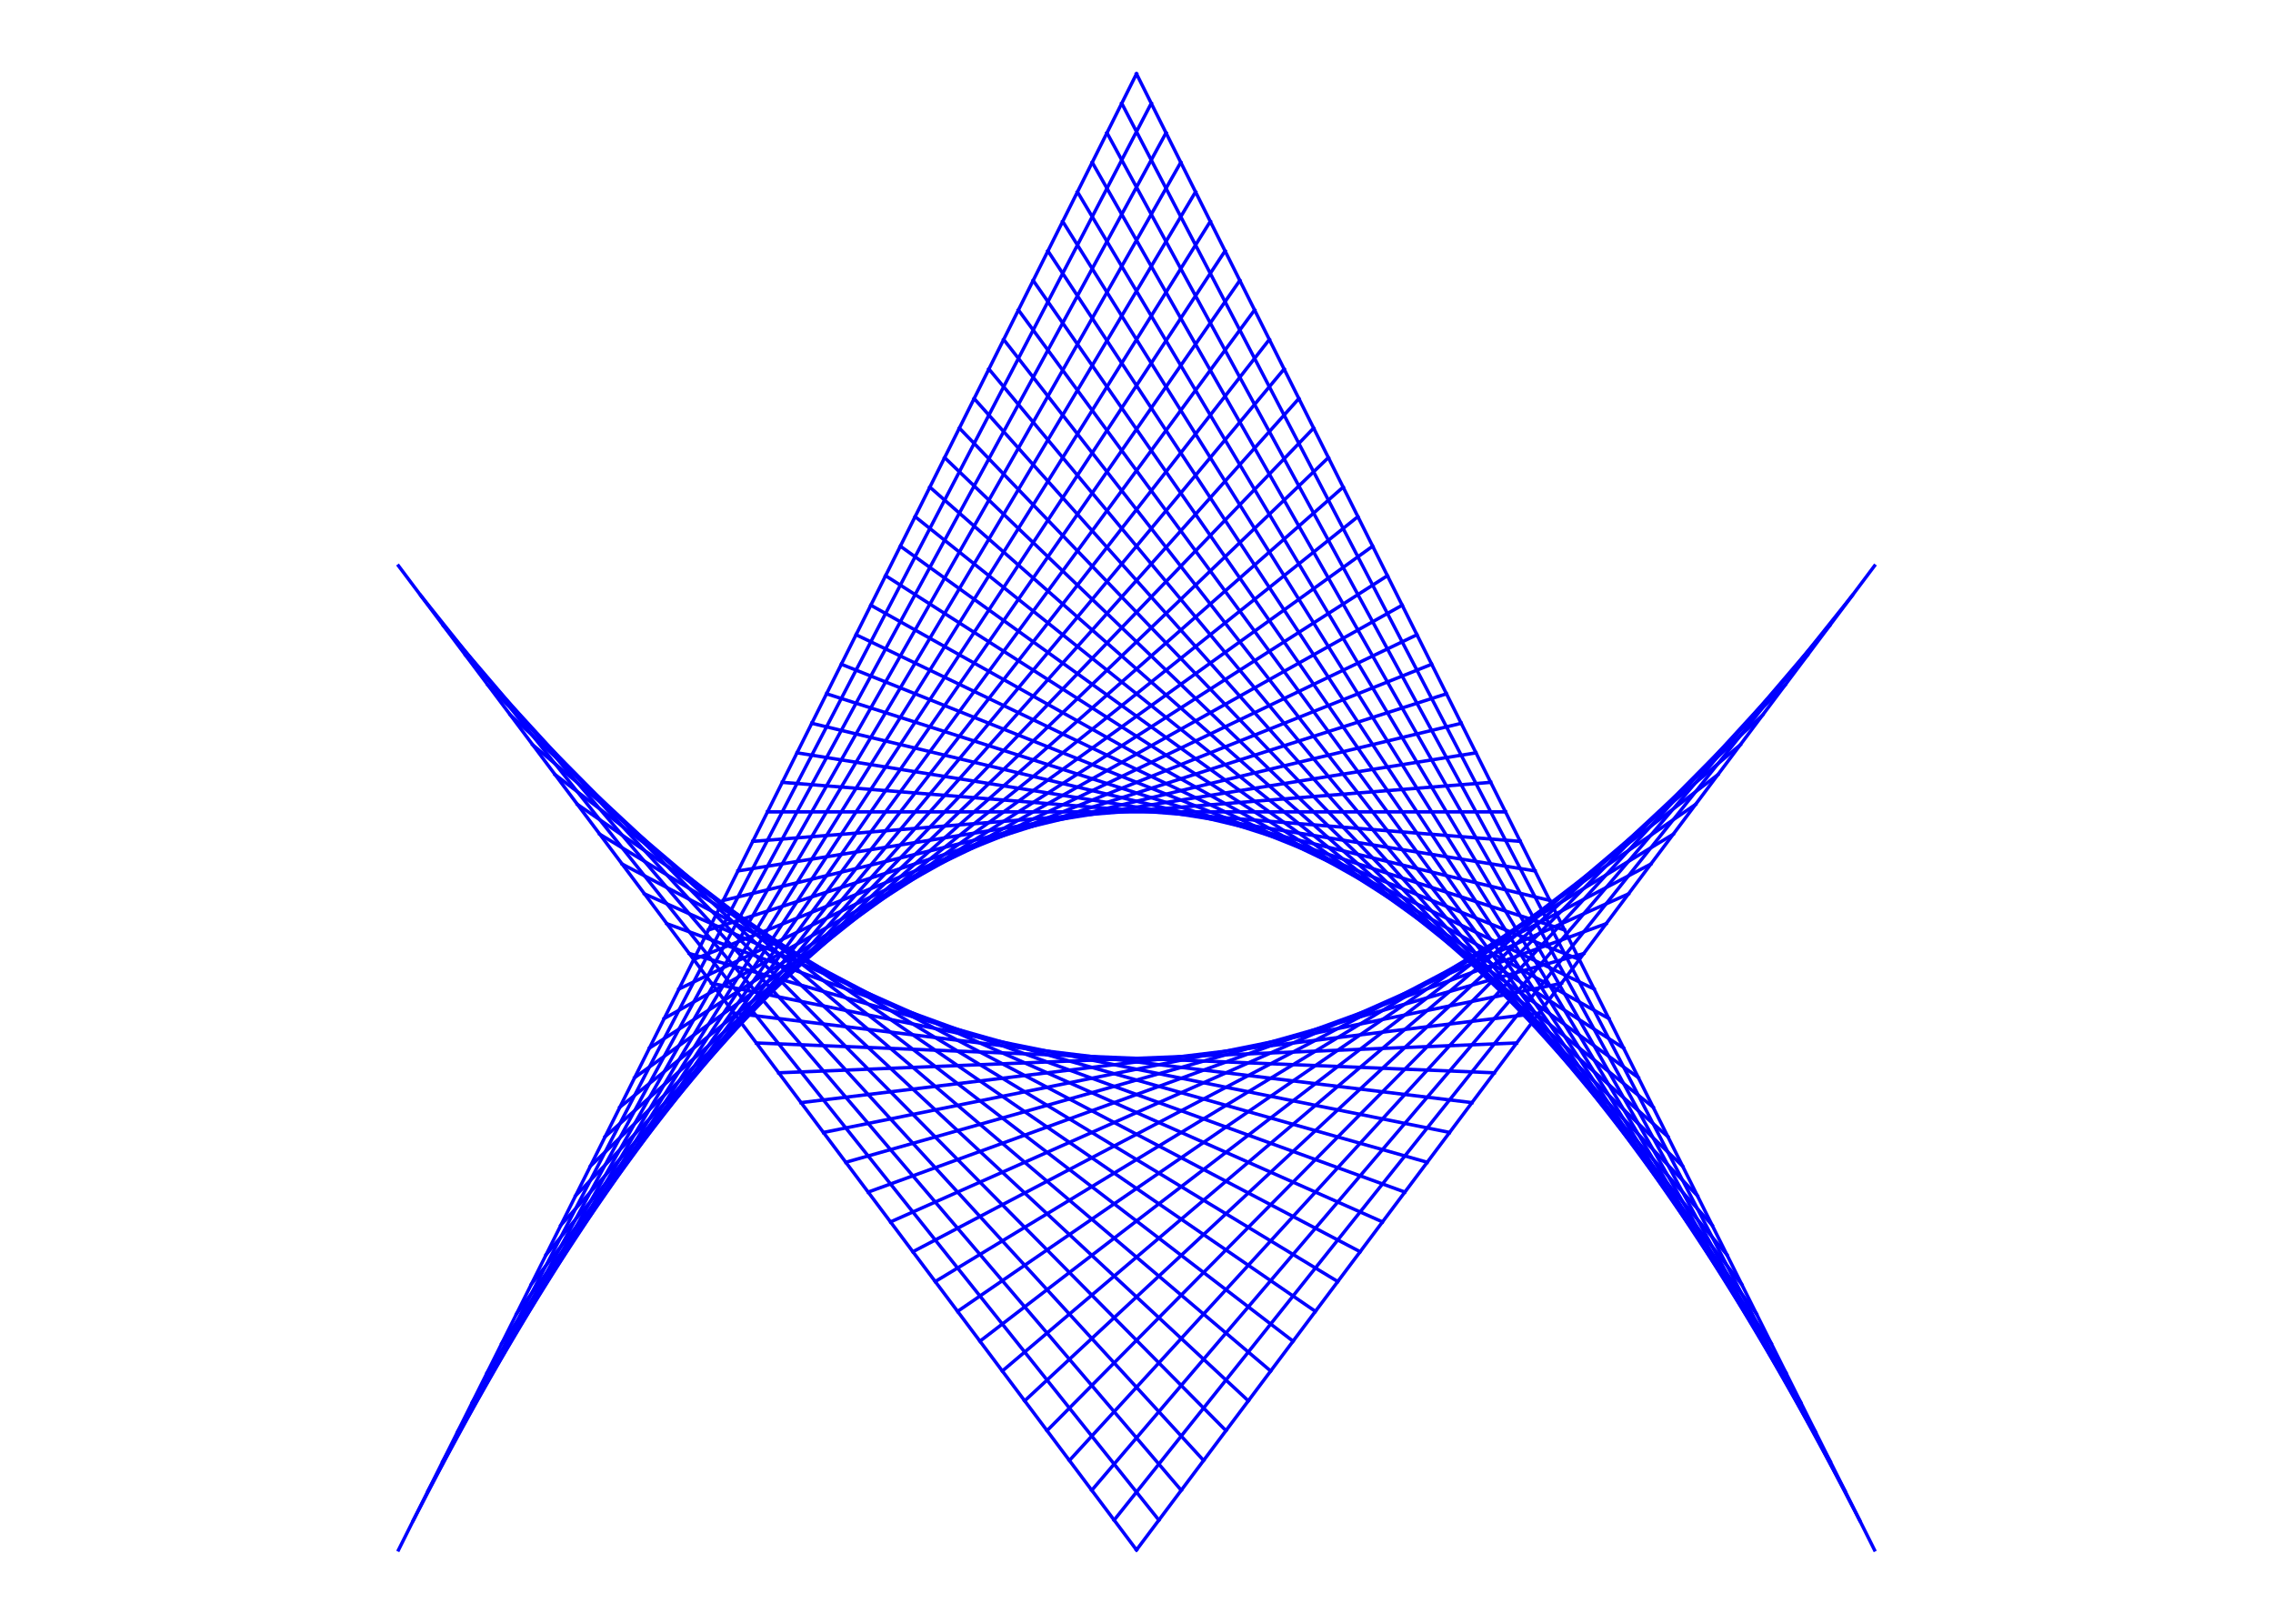 <?xml version="1.0" encoding="utf-8" standalone="no"?>
<!DOCTYPE svg PUBLIC "-//W3C//DTD SVG 1.1//EN"
  "http://www.w3.org/Graphics/SVG/1.1/DTD/svg11.dtd">
<!-- Created with matplotlib (https://matplotlib.org/) -->
<svg height="720pt" version="1.1" viewBox="0 0 1008 720" width="1008pt" xmlns="http://www.w3.org/2000/svg" xmlns:xlink="http://www.w3.org/1999/xlink">
 <defs>
  <style type="text/css">*{stroke-linecap:butt;stroke-linejoin:round;}</style>
 </defs>
 <g id="figure_1">
  <g id="patch_1">
   <path d="M 0 720 
L 1008 720 
L 1008 0 
L 0 0 
z
" style="fill:none;"/>
  </g>
  <g id="axes_1">
   <g id="line2d_1">
    <path clip-path="url(#p1f0d3eb2a0)" d="M 176.727 687.273 
L 504 32.727 
" style="fill:none;stroke:#0000ff;stroke-linecap:square;stroke-width:1.5;"/>
   </g>
   <g id="line2d_2">
    <path clip-path="url(#p1f0d3eb2a0)" d="M 183.273 674.182 
L 510.545 45.818 
" style="fill:none;stroke:#0000ff;stroke-linecap:square;stroke-width:1.5;"/>
   </g>
   <g id="line2d_3">
    <path clip-path="url(#p1f0d3eb2a0)" d="M 189.818 661.091 
L 517.091 58.909 
" style="fill:none;stroke:#0000ff;stroke-linecap:square;stroke-width:1.5;"/>
   </g>
   <g id="line2d_4">
    <path clip-path="url(#p1f0d3eb2a0)" d="M 196.364 648 
L 523.636 72 
" style="fill:none;stroke:#0000ff;stroke-linecap:square;stroke-width:1.5;"/>
   </g>
   <g id="line2d_5">
    <path clip-path="url(#p1f0d3eb2a0)" d="M 202.909 634.909 
L 530.182 85.091 
" style="fill:none;stroke:#0000ff;stroke-linecap:square;stroke-width:1.5;"/>
   </g>
   <g id="line2d_6">
    <path clip-path="url(#p1f0d3eb2a0)" d="M 209.455 621.818 
L 536.727 98.182 
" style="fill:none;stroke:#0000ff;stroke-linecap:square;stroke-width:1.5;"/>
   </g>
   <g id="line2d_7">
    <path clip-path="url(#p1f0d3eb2a0)" d="M 216 608.727 
L 543.273 111.273 
" style="fill:none;stroke:#0000ff;stroke-linecap:square;stroke-width:1.5;"/>
   </g>
   <g id="line2d_8">
    <path clip-path="url(#p1f0d3eb2a0)" d="M 222.545 595.636 
L 549.818 124.364 
" style="fill:none;stroke:#0000ff;stroke-linecap:square;stroke-width:1.5;"/>
   </g>
   <g id="line2d_9">
    <path clip-path="url(#p1f0d3eb2a0)" d="M 229.091 582.545 
L 556.364 137.455 
" style="fill:none;stroke:#0000ff;stroke-linecap:square;stroke-width:1.5;"/>
   </g>
   <g id="line2d_10">
    <path clip-path="url(#p1f0d3eb2a0)" d="M 235.636 569.455 
L 562.909 150.545 
" style="fill:none;stroke:#0000ff;stroke-linecap:square;stroke-width:1.5;"/>
   </g>
   <g id="line2d_11">
    <path clip-path="url(#p1f0d3eb2a0)" d="M 242.182 556.364 
L 569.455 163.636 
" style="fill:none;stroke:#0000ff;stroke-linecap:square;stroke-width:1.5;"/>
   </g>
   <g id="line2d_12">
    <path clip-path="url(#p1f0d3eb2a0)" d="M 248.727 543.273 
L 576 176.727 
" style="fill:none;stroke:#0000ff;stroke-linecap:square;stroke-width:1.5;"/>
   </g>
   <g id="line2d_13">
    <path clip-path="url(#p1f0d3eb2a0)" d="M 255.273 530.182 
L 582.545 189.818 
" style="fill:none;stroke:#0000ff;stroke-linecap:square;stroke-width:1.5;"/>
   </g>
   <g id="line2d_14">
    <path clip-path="url(#p1f0d3eb2a0)" d="M 261.818 517.091 
L 589.091 202.909 
" style="fill:none;stroke:#0000ff;stroke-linecap:square;stroke-width:1.5;"/>
   </g>
   <g id="line2d_15">
    <path clip-path="url(#p1f0d3eb2a0)" d="M 268.364 504 
L 595.636 216 
" style="fill:none;stroke:#0000ff;stroke-linecap:square;stroke-width:1.5;"/>
   </g>
   <g id="line2d_16">
    <path clip-path="url(#p1f0d3eb2a0)" d="M 274.909 490.909 
L 602.182 229.091 
" style="fill:none;stroke:#0000ff;stroke-linecap:square;stroke-width:1.5;"/>
   </g>
   <g id="line2d_17">
    <path clip-path="url(#p1f0d3eb2a0)" d="M 281.455 477.818 
L 608.727 242.182 
" style="fill:none;stroke:#0000ff;stroke-linecap:square;stroke-width:1.5;"/>
   </g>
   <g id="line2d_18">
    <path clip-path="url(#p1f0d3eb2a0)" d="M 288 464.727 
L 615.273 255.273 
" style="fill:none;stroke:#0000ff;stroke-linecap:square;stroke-width:1.5;"/>
   </g>
   <g id="line2d_19">
    <path clip-path="url(#p1f0d3eb2a0)" d="M 294.545 451.636 
L 621.818 268.364 
" style="fill:none;stroke:#0000ff;stroke-linecap:square;stroke-width:1.5;"/>
   </g>
   <g id="line2d_20">
    <path clip-path="url(#p1f0d3eb2a0)" d="M 301.091 438.545 
L 628.364 281.455 
" style="fill:none;stroke:#0000ff;stroke-linecap:square;stroke-width:1.5;"/>
   </g>
   <g id="line2d_21">
    <path clip-path="url(#p1f0d3eb2a0)" d="M 307.636 425.455 
L 634.909 294.545 
" style="fill:none;stroke:#0000ff;stroke-linecap:square;stroke-width:1.5;"/>
   </g>
   <g id="line2d_22">
    <path clip-path="url(#p1f0d3eb2a0)" d="M 314.182 412.364 
L 641.455 307.636 
" style="fill:none;stroke:#0000ff;stroke-linecap:square;stroke-width:1.5;"/>
   </g>
   <g id="line2d_23">
    <path clip-path="url(#p1f0d3eb2a0)" d="M 320.727 399.273 
L 648 320.727 
" style="fill:none;stroke:#0000ff;stroke-linecap:square;stroke-width:1.5;"/>
   </g>
   <g id="line2d_24">
    <path clip-path="url(#p1f0d3eb2a0)" d="M 327.273 386.182 
L 654.545 333.818 
" style="fill:none;stroke:#0000ff;stroke-linecap:square;stroke-width:1.5;"/>
   </g>
   <g id="line2d_25">
    <path clip-path="url(#p1f0d3eb2a0)" d="M 333.818 373.091 
L 661.091 346.909 
" style="fill:none;stroke:#0000ff;stroke-linecap:square;stroke-width:1.5;"/>
   </g>
   <g id="line2d_26">
    <path clip-path="url(#p1f0d3eb2a0)" d="M 340.364 360 
L 667.636 360 
" style="fill:none;stroke:#0000ff;stroke-linecap:square;stroke-width:1.5;"/>
   </g>
   <g id="line2d_27">
    <path clip-path="url(#p1f0d3eb2a0)" d="M 346.909 346.909 
L 674.182 373.091 
" style="fill:none;stroke:#0000ff;stroke-linecap:square;stroke-width:1.5;"/>
   </g>
   <g id="line2d_28">
    <path clip-path="url(#p1f0d3eb2a0)" d="M 353.455 333.818 
L 680.727 386.182 
" style="fill:none;stroke:#0000ff;stroke-linecap:square;stroke-width:1.5;"/>
   </g>
   <g id="line2d_29">
    <path clip-path="url(#p1f0d3eb2a0)" d="M 360 320.727 
L 687.273 399.273 
" style="fill:none;stroke:#0000ff;stroke-linecap:square;stroke-width:1.5;"/>
   </g>
   <g id="line2d_30">
    <path clip-path="url(#p1f0d3eb2a0)" d="M 366.545 307.636 
L 693.818 412.364 
" style="fill:none;stroke:#0000ff;stroke-linecap:square;stroke-width:1.5;"/>
   </g>
   <g id="line2d_31">
    <path clip-path="url(#p1f0d3eb2a0)" d="M 373.091 294.545 
L 700.364 425.455 
" style="fill:none;stroke:#0000ff;stroke-linecap:square;stroke-width:1.5;"/>
   </g>
   <g id="line2d_32">
    <path clip-path="url(#p1f0d3eb2a0)" d="M 379.636 281.455 
L 706.909 438.545 
" style="fill:none;stroke:#0000ff;stroke-linecap:square;stroke-width:1.5;"/>
   </g>
   <g id="line2d_33">
    <path clip-path="url(#p1f0d3eb2a0)" d="M 386.182 268.364 
L 713.455 451.636 
" style="fill:none;stroke:#0000ff;stroke-linecap:square;stroke-width:1.5;"/>
   </g>
   <g id="line2d_34">
    <path clip-path="url(#p1f0d3eb2a0)" d="M 392.727 255.273 
L 720 464.727 
" style="fill:none;stroke:#0000ff;stroke-linecap:square;stroke-width:1.5;"/>
   </g>
   <g id="line2d_35">
    <path clip-path="url(#p1f0d3eb2a0)" d="M 399.273 242.182 
L 726.545 477.818 
" style="fill:none;stroke:#0000ff;stroke-linecap:square;stroke-width:1.5;"/>
   </g>
   <g id="line2d_36">
    <path clip-path="url(#p1f0d3eb2a0)" d="M 405.818 229.091 
L 733.091 490.909 
" style="fill:none;stroke:#0000ff;stroke-linecap:square;stroke-width:1.5;"/>
   </g>
   <g id="line2d_37">
    <path clip-path="url(#p1f0d3eb2a0)" d="M 412.364 216 
L 739.636 504 
" style="fill:none;stroke:#0000ff;stroke-linecap:square;stroke-width:1.5;"/>
   </g>
   <g id="line2d_38">
    <path clip-path="url(#p1f0d3eb2a0)" d="M 418.909 202.909 
L 746.182 517.091 
" style="fill:none;stroke:#0000ff;stroke-linecap:square;stroke-width:1.5;"/>
   </g>
   <g id="line2d_39">
    <path clip-path="url(#p1f0d3eb2a0)" d="M 425.455 189.818 
L 752.727 530.182 
" style="fill:none;stroke:#0000ff;stroke-linecap:square;stroke-width:1.5;"/>
   </g>
   <g id="line2d_40">
    <path clip-path="url(#p1f0d3eb2a0)" d="M 432 176.727 
L 759.273 543.273 
" style="fill:none;stroke:#0000ff;stroke-linecap:square;stroke-width:1.5;"/>
   </g>
   <g id="line2d_41">
    <path clip-path="url(#p1f0d3eb2a0)" d="M 438.545 163.636 
L 765.818 556.364 
" style="fill:none;stroke:#0000ff;stroke-linecap:square;stroke-width:1.5;"/>
   </g>
   <g id="line2d_42">
    <path clip-path="url(#p1f0d3eb2a0)" d="M 445.091 150.545 
L 772.364 569.455 
" style="fill:none;stroke:#0000ff;stroke-linecap:square;stroke-width:1.5;"/>
   </g>
   <g id="line2d_43">
    <path clip-path="url(#p1f0d3eb2a0)" d="M 451.636 137.455 
L 778.909 582.545 
" style="fill:none;stroke:#0000ff;stroke-linecap:square;stroke-width:1.5;"/>
   </g>
   <g id="line2d_44">
    <path clip-path="url(#p1f0d3eb2a0)" d="M 458.182 124.364 
L 785.455 595.636 
" style="fill:none;stroke:#0000ff;stroke-linecap:square;stroke-width:1.5;"/>
   </g>
   <g id="line2d_45">
    <path clip-path="url(#p1f0d3eb2a0)" d="M 464.727 111.273 
L 792 608.727 
" style="fill:none;stroke:#0000ff;stroke-linecap:square;stroke-width:1.5;"/>
   </g>
   <g id="line2d_46">
    <path clip-path="url(#p1f0d3eb2a0)" d="M 471.273 98.182 
L 798.545 621.818 
" style="fill:none;stroke:#0000ff;stroke-linecap:square;stroke-width:1.5;"/>
   </g>
   <g id="line2d_47">
    <path clip-path="url(#p1f0d3eb2a0)" d="M 477.818 85.091 
L 805.091 634.909 
" style="fill:none;stroke:#0000ff;stroke-linecap:square;stroke-width:1.5;"/>
   </g>
   <g id="line2d_48">
    <path clip-path="url(#p1f0d3eb2a0)" d="M 484.364 72 
L 811.636 648 
" style="fill:none;stroke:#0000ff;stroke-linecap:square;stroke-width:1.5;"/>
   </g>
   <g id="line2d_49">
    <path clip-path="url(#p1f0d3eb2a0)" d="M 490.909 58.909 
L 818.182 661.091 
" style="fill:none;stroke:#0000ff;stroke-linecap:square;stroke-width:1.5;"/>
   </g>
   <g id="line2d_50">
    <path clip-path="url(#p1f0d3eb2a0)" d="M 497.455 45.818 
L 824.727 674.182 
" style="fill:none;stroke:#0000ff;stroke-linecap:square;stroke-width:1.5;"/>
   </g>
   <g id="line2d_51">
    <path clip-path="url(#p1f0d3eb2a0)" d="M 504 32.727 
L 831.273 687.273 
" style="fill:none;stroke:#0000ff;stroke-linecap:square;stroke-width:1.5;"/>
   </g>
   <g id="line2d_52">
    <path clip-path="url(#p1f0d3eb2a0)" d="M 176.727 250.909 
L 504 687.273 
" style="fill:none;stroke:#0000ff;stroke-linecap:square;stroke-width:1.5;"/>
   </g>
   <g id="line2d_53">
    <path clip-path="url(#p1f0d3eb2a0)" d="M 186.645 264.132 
L 513.917 674.05 
" style="fill:none;stroke:#0000ff;stroke-linecap:square;stroke-width:1.5;"/>
   </g>
   <g id="line2d_54">
    <path clip-path="url(#p1f0d3eb2a0)" d="M 196.562 277.355 
L 523.835 660.826 
" style="fill:none;stroke:#0000ff;stroke-linecap:square;stroke-width:1.5;"/>
   </g>
   <g id="line2d_55">
    <path clip-path="url(#p1f0d3eb2a0)" d="M 206.479 290.579 
L 533.752 647.603 
" style="fill:none;stroke:#0000ff;stroke-linecap:square;stroke-width:1.5;"/>
   </g>
   <g id="line2d_56">
    <path clip-path="url(#p1f0d3eb2a0)" d="M 216.397 303.802 
L 543.669 634.38 
" style="fill:none;stroke:#0000ff;stroke-linecap:square;stroke-width:1.5;"/>
   </g>
   <g id="line2d_57">
    <path clip-path="url(#p1f0d3eb2a0)" d="M 226.314 317.025 
L 553.587 621.157 
" style="fill:none;stroke:#0000ff;stroke-linecap:square;stroke-width:1.5;"/>
   </g>
   <g id="line2d_58">
    <path clip-path="url(#p1f0d3eb2a0)" d="M 236.231 330.248 
L 563.504 607.934 
" style="fill:none;stroke:#0000ff;stroke-linecap:square;stroke-width:1.5;"/>
   </g>
   <g id="line2d_59">
    <path clip-path="url(#p1f0d3eb2a0)" d="M 246.149 343.471 
L 573.421 594.711 
" style="fill:none;stroke:#0000ff;stroke-linecap:square;stroke-width:1.5;"/>
   </g>
   <g id="line2d_60">
    <path clip-path="url(#p1f0d3eb2a0)" d="M 256.066 356.694 
L 583.339 581.488 
" style="fill:none;stroke:#0000ff;stroke-linecap:square;stroke-width:1.5;"/>
   </g>
   <g id="line2d_61">
    <path clip-path="url(#p1f0d3eb2a0)" d="M 265.983 369.917 
L 593.256 568.264 
" style="fill:none;stroke:#0000ff;stroke-linecap:square;stroke-width:1.5;"/>
   </g>
   <g id="line2d_62">
    <path clip-path="url(#p1f0d3eb2a0)" d="M 275.901 383.14 
L 603.174 555.041 
" style="fill:none;stroke:#0000ff;stroke-linecap:square;stroke-width:1.5;"/>
   </g>
   <g id="line2d_63">
    <path clip-path="url(#p1f0d3eb2a0)" d="M 285.818 396.364 
L 613.091 541.818 
" style="fill:none;stroke:#0000ff;stroke-linecap:square;stroke-width:1.5;"/>
   </g>
   <g id="line2d_64">
    <path clip-path="url(#p1f0d3eb2a0)" d="M 295.736 409.587 
L 623.008 528.595 
" style="fill:none;stroke:#0000ff;stroke-linecap:square;stroke-width:1.5;"/>
   </g>
   <g id="line2d_65">
    <path clip-path="url(#p1f0d3eb2a0)" d="M 305.653 422.81 
L 632.926 515.372 
" style="fill:none;stroke:#0000ff;stroke-linecap:square;stroke-width:1.5;"/>
   </g>
   <g id="line2d_66">
    <path clip-path="url(#p1f0d3eb2a0)" d="M 315.57 436.033 
L 642.843 502.149 
" style="fill:none;stroke:#0000ff;stroke-linecap:square;stroke-width:1.5;"/>
   </g>
   <g id="line2d_67">
    <path clip-path="url(#p1f0d3eb2a0)" d="M 325.488 449.256 
L 652.76 488.926 
" style="fill:none;stroke:#0000ff;stroke-linecap:square;stroke-width:1.5;"/>
   </g>
   <g id="line2d_68">
    <path clip-path="url(#p1f0d3eb2a0)" d="M 335.405 462.479 
L 662.678 475.702 
" style="fill:none;stroke:#0000ff;stroke-linecap:square;stroke-width:1.5;"/>
   </g>
   <g id="line2d_69">
    <path clip-path="url(#p1f0d3eb2a0)" d="M 345.322 475.702 
L 672.595 462.479 
" style="fill:none;stroke:#0000ff;stroke-linecap:square;stroke-width:1.5;"/>
   </g>
   <g id="line2d_70">
    <path clip-path="url(#p1f0d3eb2a0)" d="M 355.24 488.926 
L 682.512 449.256 
" style="fill:none;stroke:#0000ff;stroke-linecap:square;stroke-width:1.5;"/>
   </g>
   <g id="line2d_71">
    <path clip-path="url(#p1f0d3eb2a0)" d="M 365.157 502.149 
L 692.43 436.033 
" style="fill:none;stroke:#0000ff;stroke-linecap:square;stroke-width:1.5;"/>
   </g>
   <g id="line2d_72">
    <path clip-path="url(#p1f0d3eb2a0)" d="M 375.074 515.372 
L 702.347 422.81 
" style="fill:none;stroke:#0000ff;stroke-linecap:square;stroke-width:1.5;"/>
   </g>
   <g id="line2d_73">
    <path clip-path="url(#p1f0d3eb2a0)" d="M 384.992 528.595 
L 712.264 409.587 
" style="fill:none;stroke:#0000ff;stroke-linecap:square;stroke-width:1.5;"/>
   </g>
   <g id="line2d_74">
    <path clip-path="url(#p1f0d3eb2a0)" d="M 394.909 541.818 
L 722.182 396.364 
" style="fill:none;stroke:#0000ff;stroke-linecap:square;stroke-width:1.5;"/>
   </g>
   <g id="line2d_75">
    <path clip-path="url(#p1f0d3eb2a0)" d="M 404.826 555.041 
L 732.099 383.14 
" style="fill:none;stroke:#0000ff;stroke-linecap:square;stroke-width:1.5;"/>
   </g>
   <g id="line2d_76">
    <path clip-path="url(#p1f0d3eb2a0)" d="M 414.744 568.264 
L 742.017 369.917 
" style="fill:none;stroke:#0000ff;stroke-linecap:square;stroke-width:1.5;"/>
   </g>
   <g id="line2d_77">
    <path clip-path="url(#p1f0d3eb2a0)" d="M 424.661 581.488 
L 751.934 356.694 
" style="fill:none;stroke:#0000ff;stroke-linecap:square;stroke-width:1.5;"/>
   </g>
   <g id="line2d_78">
    <path clip-path="url(#p1f0d3eb2a0)" d="M 434.579 594.711 
L 761.851 343.471 
" style="fill:none;stroke:#0000ff;stroke-linecap:square;stroke-width:1.5;"/>
   </g>
   <g id="line2d_79">
    <path clip-path="url(#p1f0d3eb2a0)" d="M 444.496 607.934 
L 771.769 330.248 
" style="fill:none;stroke:#0000ff;stroke-linecap:square;stroke-width:1.5;"/>
   </g>
   <g id="line2d_80">
    <path clip-path="url(#p1f0d3eb2a0)" d="M 454.413 621.157 
L 781.686 317.025 
" style="fill:none;stroke:#0000ff;stroke-linecap:square;stroke-width:1.5;"/>
   </g>
   <g id="line2d_81">
    <path clip-path="url(#p1f0d3eb2a0)" d="M 464.331 634.38 
L 791.603 303.802 
" style="fill:none;stroke:#0000ff;stroke-linecap:square;stroke-width:1.5;"/>
   </g>
   <g id="line2d_82">
    <path clip-path="url(#p1f0d3eb2a0)" d="M 474.248 647.603 
L 801.521 290.579 
" style="fill:none;stroke:#0000ff;stroke-linecap:square;stroke-width:1.5;"/>
   </g>
   <g id="line2d_83">
    <path clip-path="url(#p1f0d3eb2a0)" d="M 484.165 660.826 
L 811.438 277.355 
" style="fill:none;stroke:#0000ff;stroke-linecap:square;stroke-width:1.5;"/>
   </g>
   <g id="line2d_84">
    <path clip-path="url(#p1f0d3eb2a0)" d="M 494.083 674.05 
L 821.355 264.132 
" style="fill:none;stroke:#0000ff;stroke-linecap:square;stroke-width:1.5;"/>
   </g>
   <g id="line2d_85">
    <path clip-path="url(#p1f0d3eb2a0)" d="M 504 687.273 
L 831.273 250.909 
" style="fill:none;stroke:#0000ff;stroke-linecap:square;stroke-width:1.5;"/>
   </g>
  </g>
 </g>
 <defs>
  <clipPath id="p1f0d3eb2a0">
   <rect height="720" width="720" x="144" y="0"/>
  </clipPath>
 </defs>
</svg>
